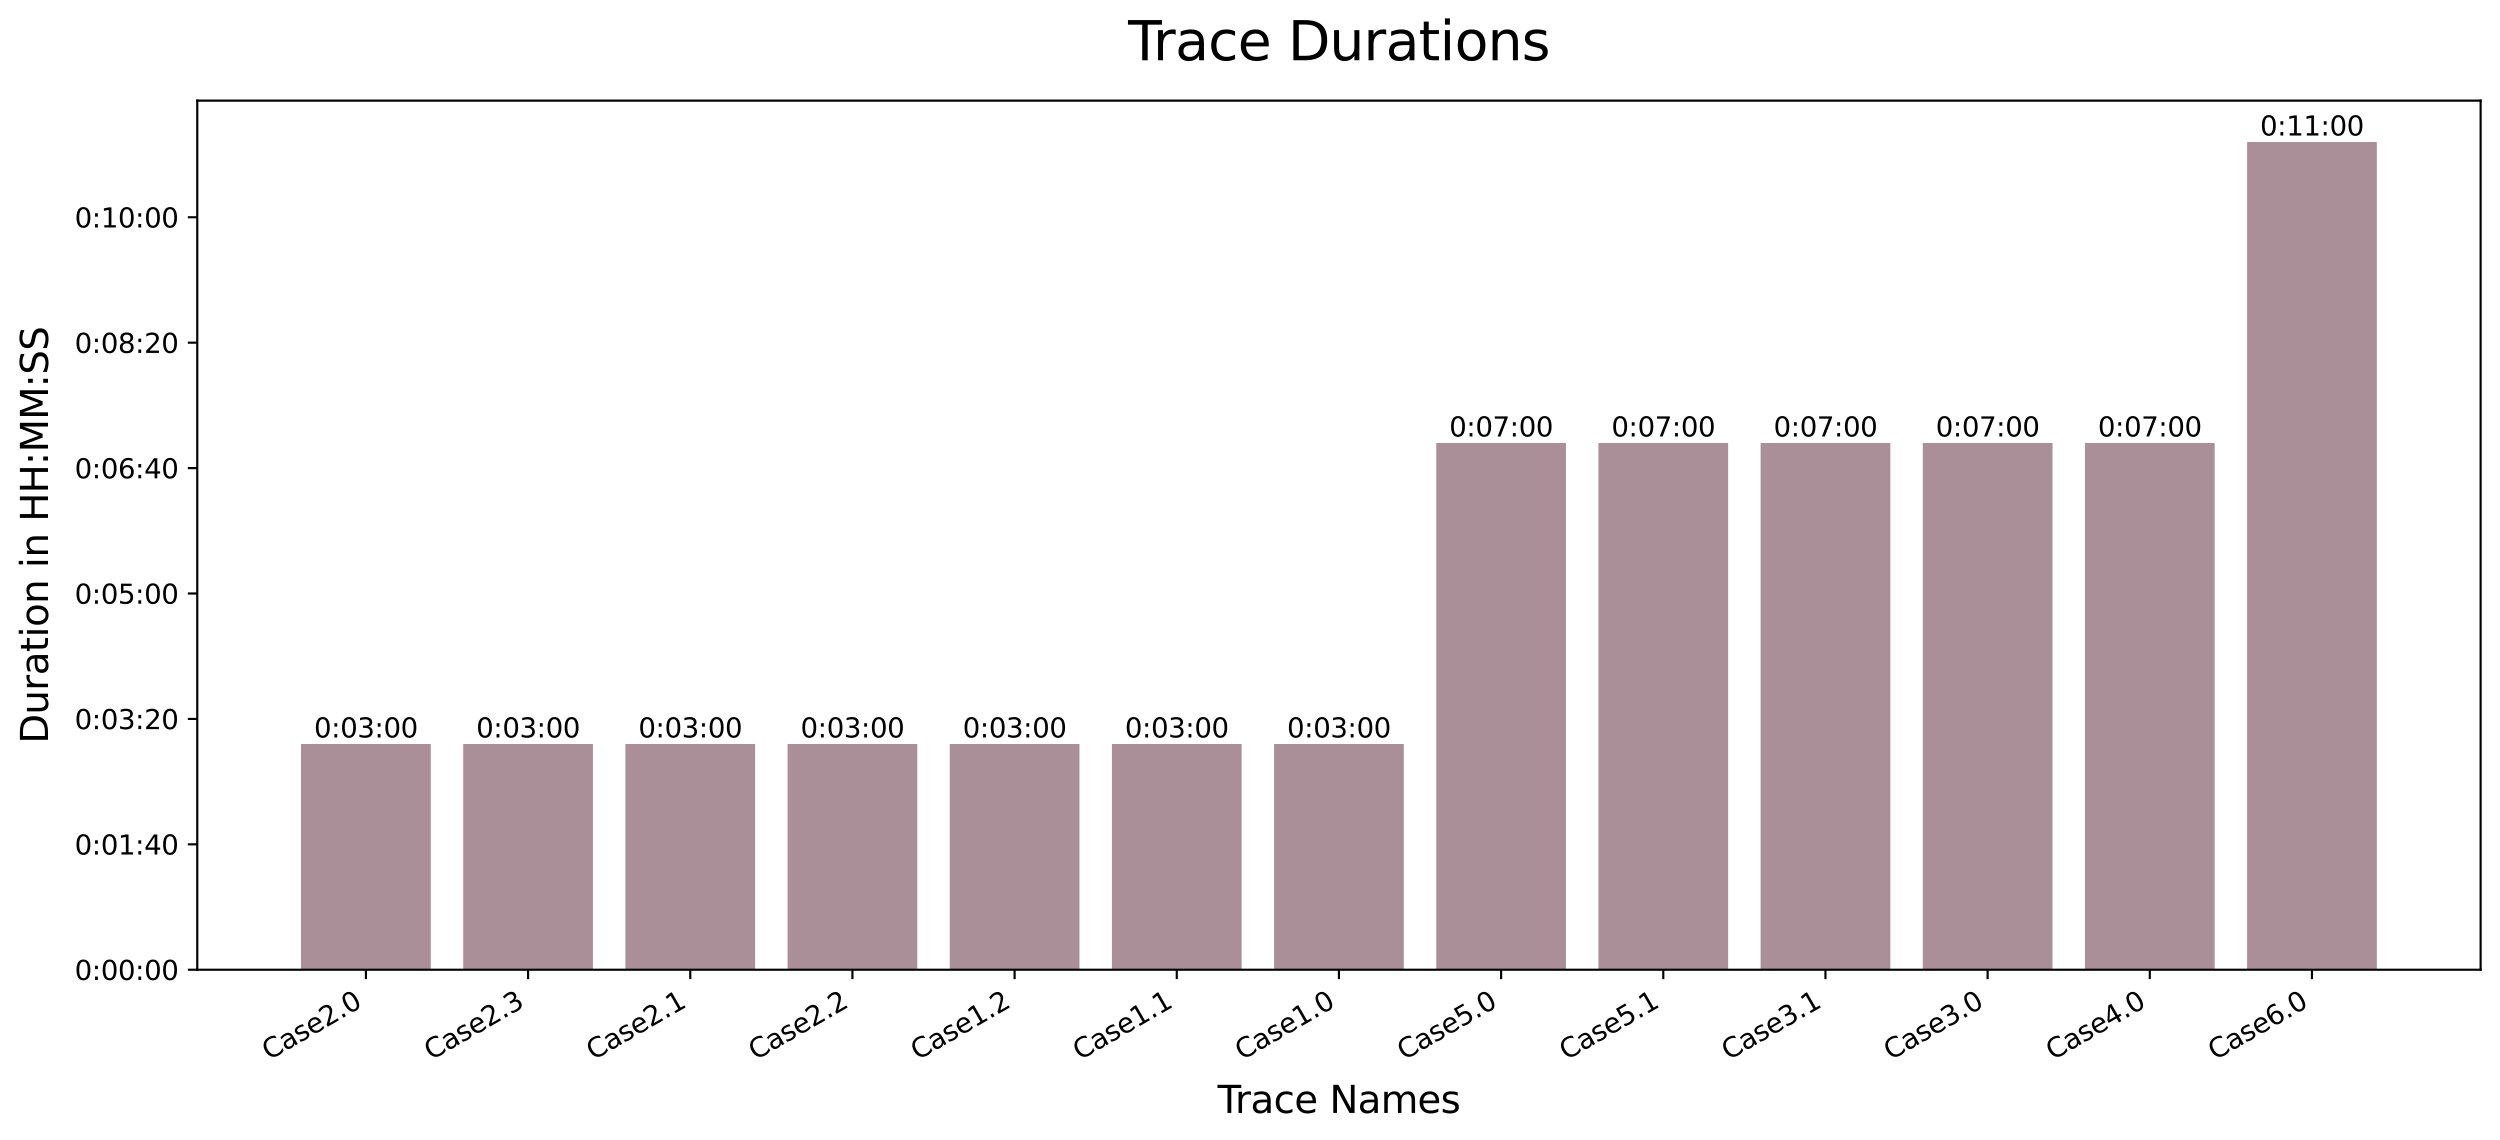 <?xml version="1.0" encoding="utf-8" standalone="no"?>
<!DOCTYPE svg PUBLIC "-//W3C//DTD SVG 1.1//EN"
  "http://www.w3.org/Graphics/SVG/1.1/DTD/svg11.dtd">
<svg xmlns:xlink="http://www.w3.org/1999/xlink" width="928.969pt" height="423.661pt" viewBox="0 0 928.969 423.661" xmlns="http://www.w3.org/2000/svg" version="1.1">
 <defs>
  <style type="text/css">*{stroke-linejoin: round; stroke-linecap: butt}</style>
 </defs>
 <g id="figure_1">
  <g id="patch_1">
   <path d="M 0 423.661 
L 928.969 423.661 
L 928.969 0 
L 0 0 
z
" style="fill: #ffffff"/>
  </g>
  <g id="axes_1">
   <g id="patch_2">
    <path d="M 73.299 360.342 
L 921.769 360.342 
L 921.769 37.397 
L 73.299 37.397 
z
" style="fill: #ffffff"/>
   </g>
   <g id="patch_3">
    <path d="M 111.866 360.342 
L 160.075 360.342 
L 160.075 276.46 
L 111.866 276.46 
z
" clip-path="url(#p7d3dde57c4)" style="fill: #855d6a; fill-opacity: 0.69"/>
   </g>
   <g id="patch_4">
    <path d="M 172.127 360.342 
L 220.335 360.342 
L 220.335 276.46 
L 172.127 276.46 
z
" clip-path="url(#p7d3dde57c4)" style="fill: #855d6a; fill-opacity: 0.69"/>
   </g>
   <g id="patch_5">
    <path d="M 232.387 360.342 
L 280.596 360.342 
L 280.596 276.46 
L 232.387 276.46 
z
" clip-path="url(#p7d3dde57c4)" style="fill: #855d6a; fill-opacity: 0.69"/>
   </g>
   <g id="patch_6">
    <path d="M 292.648 360.342 
L 340.857 360.342 
L 340.857 276.46 
L 292.648 276.46 
z
" clip-path="url(#p7d3dde57c4)" style="fill: #855d6a; fill-opacity: 0.69"/>
   </g>
   <g id="patch_7">
    <path d="M 352.909 360.342 
L 401.117 360.342 
L 401.117 276.46 
L 352.909 276.46 
z
" clip-path="url(#p7d3dde57c4)" style="fill: #855d6a; fill-opacity: 0.69"/>
   </g>
   <g id="patch_8">
    <path d="M 413.169 360.342 
L 461.378 360.342 
L 461.378 276.46 
L 413.169 276.46 
z
" clip-path="url(#p7d3dde57c4)" style="fill: #855d6a; fill-opacity: 0.69"/>
   </g>
   <g id="patch_9">
    <path d="M 473.43 360.342 
L 521.639 360.342 
L 521.639 276.46 
L 473.43 276.46 
z
" clip-path="url(#p7d3dde57c4)" style="fill: #855d6a; fill-opacity: 0.69"/>
   </g>
   <g id="patch_10">
    <path d="M 533.691 360.342 
L 581.899 360.342 
L 581.899 164.618 
L 533.691 164.618 
z
" clip-path="url(#p7d3dde57c4)" style="fill: #855d6a; fill-opacity: 0.69"/>
   </g>
   <g id="patch_11">
    <path d="M 593.951 360.342 
L 642.16 360.342 
L 642.16 164.618 
L 593.951 164.618 
z
" clip-path="url(#p7d3dde57c4)" style="fill: #855d6a; fill-opacity: 0.69"/>
   </g>
   <g id="patch_12">
    <path d="M 654.212 360.342 
L 702.421 360.342 
L 702.421 164.618 
L 654.212 164.618 
z
" clip-path="url(#p7d3dde57c4)" style="fill: #855d6a; fill-opacity: 0.69"/>
   </g>
   <g id="patch_13">
    <path d="M 714.473 360.342 
L 762.681 360.342 
L 762.681 164.618 
L 714.473 164.618 
z
" clip-path="url(#p7d3dde57c4)" style="fill: #855d6a; fill-opacity: 0.69"/>
   </g>
   <g id="patch_14">
    <path d="M 774.733 360.342 
L 822.942 360.342 
L 822.942 164.618 
L 774.733 164.618 
z
" clip-path="url(#p7d3dde57c4)" style="fill: #855d6a; fill-opacity: 0.69"/>
   </g>
   <g id="patch_15">
    <path d="M 834.994 360.342 
L 883.203 360.342 
L 883.203 52.775 
L 834.994 52.775 
z
" clip-path="url(#p7d3dde57c4)" style="fill: #855d6a; fill-opacity: 0.69"/>
   </g>
   <g id="matplotlib.axis_1">
    <g id="xtick_1">
     <g id="line2d_1">
      <defs>
       <path id="mfa3ca1aa68" d="M 0 0 
L 0 3.5 
" style="stroke: #000000; stroke-width: 0.8"/>
      </defs>
      <g>
       <use xlink:href="#mfa3ca1aa68" x="135.97" y="360.342" style="stroke: #000000; stroke-width: 0.8"/>
      </g>
     </g>
     <g id="text_1">
      <!-- Case2.0 -->
      <g transform="translate(99.963 394.111)rotate(-30)scale(0.1 -0.1)">
       <defs>
        <path id="DejaVuSans-43" d="M 4122 4306 
L 4122 3641 
Q 3803 3938 3442 4084 
Q 3081 4231 2675 4231 
Q 1875 4231 1450 3742 
Q 1025 3253 1025 2328 
Q 1025 1406 1450 917 
Q 1875 428 2675 428 
Q 3081 428 3442 575 
Q 3803 722 4122 1019 
L 4122 359 
Q 3791 134 3420 21 
Q 3050 -91 2638 -91 
Q 1578 -91 968 557 
Q 359 1206 359 2328 
Q 359 3453 968 4101 
Q 1578 4750 2638 4750 
Q 3056 4750 3426 4639 
Q 3797 4528 4122 4306 
z
" transform="scale(0.016)"/>
        <path id="DejaVuSans-61" d="M 2194 1759 
Q 1497 1759 1228 1600 
Q 959 1441 959 1056 
Q 959 750 1161 570 
Q 1363 391 1709 391 
Q 2188 391 2477 730 
Q 2766 1069 2766 1631 
L 2766 1759 
L 2194 1759 
z
M 3341 1997 
L 3341 0 
L 2766 0 
L 2766 531 
Q 2569 213 2275 61 
Q 1981 -91 1556 -91 
Q 1019 -91 701 211 
Q 384 513 384 1019 
Q 384 1609 779 1909 
Q 1175 2209 1959 2209 
L 2766 2209 
L 2766 2266 
Q 2766 2663 2505 2880 
Q 2244 3097 1772 3097 
Q 1472 3097 1187 3025 
Q 903 2953 641 2809 
L 641 3341 
Q 956 3463 1253 3523 
Q 1550 3584 1831 3584 
Q 2591 3584 2966 3190 
Q 3341 2797 3341 1997 
z
" transform="scale(0.016)"/>
        <path id="DejaVuSans-73" d="M 2834 3397 
L 2834 2853 
Q 2591 2978 2328 3040 
Q 2066 3103 1784 3103 
Q 1356 3103 1142 2972 
Q 928 2841 928 2578 
Q 928 2378 1081 2264 
Q 1234 2150 1697 2047 
L 1894 2003 
Q 2506 1872 2764 1633 
Q 3022 1394 3022 966 
Q 3022 478 2636 193 
Q 2250 -91 1575 -91 
Q 1294 -91 989 -36 
Q 684 19 347 128 
L 347 722 
Q 666 556 975 473 
Q 1284 391 1588 391 
Q 1994 391 2212 530 
Q 2431 669 2431 922 
Q 2431 1156 2273 1281 
Q 2116 1406 1581 1522 
L 1381 1569 
Q 847 1681 609 1914 
Q 372 2147 372 2553 
Q 372 3047 722 3315 
Q 1072 3584 1716 3584 
Q 2034 3584 2315 3537 
Q 2597 3491 2834 3397 
z
" transform="scale(0.016)"/>
        <path id="DejaVuSans-65" d="M 3597 1894 
L 3597 1613 
L 953 1613 
Q 991 1019 1311 708 
Q 1631 397 2203 397 
Q 2534 397 2845 478 
Q 3156 559 3463 722 
L 3463 178 
Q 3153 47 2828 -22 
Q 2503 -91 2169 -91 
Q 1331 -91 842 396 
Q 353 884 353 1716 
Q 353 2575 817 3079 
Q 1281 3584 2069 3584 
Q 2775 3584 3186 3129 
Q 3597 2675 3597 1894 
z
M 3022 2063 
Q 3016 2534 2758 2815 
Q 2500 3097 2075 3097 
Q 1594 3097 1305 2825 
Q 1016 2553 972 2059 
L 3022 2063 
z
" transform="scale(0.016)"/>
        <path id="DejaVuSans-32" d="M 1228 531 
L 3431 531 
L 3431 0 
L 469 0 
L 469 531 
Q 828 903 1448 1529 
Q 2069 2156 2228 2338 
Q 2531 2678 2651 2914 
Q 2772 3150 2772 3378 
Q 2772 3750 2511 3984 
Q 2250 4219 1831 4219 
Q 1534 4219 1204 4116 
Q 875 4013 500 3803 
L 500 4441 
Q 881 4594 1212 4672 
Q 1544 4750 1819 4750 
Q 2544 4750 2975 4387 
Q 3406 4025 3406 3419 
Q 3406 3131 3298 2873 
Q 3191 2616 2906 2266 
Q 2828 2175 2409 1742 
Q 1991 1309 1228 531 
z
" transform="scale(0.016)"/>
        <path id="DejaVuSans-2e" d="M 684 794 
L 1344 794 
L 1344 0 
L 684 0 
L 684 794 
z
" transform="scale(0.016)"/>
        <path id="DejaVuSans-30" d="M 2034 4250 
Q 1547 4250 1301 3770 
Q 1056 3291 1056 2328 
Q 1056 1369 1301 889 
Q 1547 409 2034 409 
Q 2525 409 2770 889 
Q 3016 1369 3016 2328 
Q 3016 3291 2770 3770 
Q 2525 4250 2034 4250 
z
M 2034 4750 
Q 2819 4750 3233 4129 
Q 3647 3509 3647 2328 
Q 3647 1150 3233 529 
Q 2819 -91 2034 -91 
Q 1250 -91 836 529 
Q 422 1150 422 2328 
Q 422 3509 836 4129 
Q 1250 4750 2034 4750 
z
" transform="scale(0.016)"/>
       </defs>
       <use xlink:href="#DejaVuSans-43"/>
       <use xlink:href="#DejaVuSans-61" x="69.824"/>
       <use xlink:href="#DejaVuSans-73" x="131.104"/>
       <use xlink:href="#DejaVuSans-65" x="183.203"/>
       <use xlink:href="#DejaVuSans-32" x="244.727"/>
       <use xlink:href="#DejaVuSans-2e" x="308.35"/>
       <use xlink:href="#DejaVuSans-30" x="340.137"/>
      </g>
     </g>
    </g>
    <g id="xtick_2">
     <g id="line2d_2">
      <g>
       <use xlink:href="#mfa3ca1aa68" x="196.231" y="360.342" style="stroke: #000000; stroke-width: 0.8"/>
      </g>
     </g>
     <g id="text_2">
      <!-- Case2.3 -->
      <g transform="translate(160.224 394.111)rotate(-30)scale(0.1 -0.1)">
       <defs>
        <path id="DejaVuSans-33" d="M 2597 2516 
Q 3050 2419 3304 2112 
Q 3559 1806 3559 1356 
Q 3559 666 3084 287 
Q 2609 -91 1734 -91 
Q 1441 -91 1130 -33 
Q 819 25 488 141 
L 488 750 
Q 750 597 1062 519 
Q 1375 441 1716 441 
Q 2309 441 2620 675 
Q 2931 909 2931 1356 
Q 2931 1769 2642 2001 
Q 2353 2234 1838 2234 
L 1294 2234 
L 1294 2753 
L 1863 2753 
Q 2328 2753 2575 2939 
Q 2822 3125 2822 3475 
Q 2822 3834 2567 4026 
Q 2313 4219 1838 4219 
Q 1578 4219 1281 4162 
Q 984 4106 628 3988 
L 628 4550 
Q 988 4650 1302 4700 
Q 1616 4750 1894 4750 
Q 2613 4750 3031 4423 
Q 3450 4097 3450 3541 
Q 3450 3153 3228 2886 
Q 3006 2619 2597 2516 
z
" transform="scale(0.016)"/>
       </defs>
       <use xlink:href="#DejaVuSans-43"/>
       <use xlink:href="#DejaVuSans-61" x="69.824"/>
       <use xlink:href="#DejaVuSans-73" x="131.104"/>
       <use xlink:href="#DejaVuSans-65" x="183.203"/>
       <use xlink:href="#DejaVuSans-32" x="244.727"/>
       <use xlink:href="#DejaVuSans-2e" x="308.35"/>
       <use xlink:href="#DejaVuSans-33" x="340.137"/>
      </g>
     </g>
    </g>
    <g id="xtick_3">
     <g id="line2d_3">
      <g>
       <use xlink:href="#mfa3ca1aa68" x="256.492" y="360.342" style="stroke: #000000; stroke-width: 0.8"/>
      </g>
     </g>
     <g id="text_3">
      <!-- Case2.1 -->
      <g transform="translate(220.485 394.111)rotate(-30)scale(0.1 -0.1)">
       <defs>
        <path id="DejaVuSans-31" d="M 794 531 
L 1825 531 
L 1825 4091 
L 703 3866 
L 703 4441 
L 1819 4666 
L 2450 4666 
L 2450 531 
L 3481 531 
L 3481 0 
L 794 0 
L 794 531 
z
" transform="scale(0.016)"/>
       </defs>
       <use xlink:href="#DejaVuSans-43"/>
       <use xlink:href="#DejaVuSans-61" x="69.824"/>
       <use xlink:href="#DejaVuSans-73" x="131.104"/>
       <use xlink:href="#DejaVuSans-65" x="183.203"/>
       <use xlink:href="#DejaVuSans-32" x="244.727"/>
       <use xlink:href="#DejaVuSans-2e" x="308.35"/>
       <use xlink:href="#DejaVuSans-31" x="340.137"/>
      </g>
     </g>
    </g>
    <g id="xtick_4">
     <g id="line2d_4">
      <g>
       <use xlink:href="#mfa3ca1aa68" x="316.752" y="360.342" style="stroke: #000000; stroke-width: 0.8"/>
      </g>
     </g>
     <g id="text_4">
      <!-- Case2.2 -->
      <g transform="translate(280.745 394.111)rotate(-30)scale(0.1 -0.1)">
       <use xlink:href="#DejaVuSans-43"/>
       <use xlink:href="#DejaVuSans-61" x="69.824"/>
       <use xlink:href="#DejaVuSans-73" x="131.104"/>
       <use xlink:href="#DejaVuSans-65" x="183.203"/>
       <use xlink:href="#DejaVuSans-32" x="244.727"/>
       <use xlink:href="#DejaVuSans-2e" x="308.35"/>
       <use xlink:href="#DejaVuSans-32" x="340.137"/>
      </g>
     </g>
    </g>
    <g id="xtick_5">
     <g id="line2d_5">
      <g>
       <use xlink:href="#mfa3ca1aa68" x="377.013" y="360.342" style="stroke: #000000; stroke-width: 0.8"/>
      </g>
     </g>
     <g id="text_5">
      <!-- Case1.2 -->
      <g transform="translate(341.006 394.111)rotate(-30)scale(0.1 -0.1)">
       <use xlink:href="#DejaVuSans-43"/>
       <use xlink:href="#DejaVuSans-61" x="69.824"/>
       <use xlink:href="#DejaVuSans-73" x="131.104"/>
       <use xlink:href="#DejaVuSans-65" x="183.203"/>
       <use xlink:href="#DejaVuSans-31" x="244.727"/>
       <use xlink:href="#DejaVuSans-2e" x="308.35"/>
       <use xlink:href="#DejaVuSans-32" x="340.137"/>
      </g>
     </g>
    </g>
    <g id="xtick_6">
     <g id="line2d_6">
      <g>
       <use xlink:href="#mfa3ca1aa68" x="437.274" y="360.342" style="stroke: #000000; stroke-width: 0.8"/>
      </g>
     </g>
     <g id="text_6">
      <!-- Case1.1 -->
      <g transform="translate(401.267 394.111)rotate(-30)scale(0.1 -0.1)">
       <use xlink:href="#DejaVuSans-43"/>
       <use xlink:href="#DejaVuSans-61" x="69.824"/>
       <use xlink:href="#DejaVuSans-73" x="131.104"/>
       <use xlink:href="#DejaVuSans-65" x="183.203"/>
       <use xlink:href="#DejaVuSans-31" x="244.727"/>
       <use xlink:href="#DejaVuSans-2e" x="308.35"/>
       <use xlink:href="#DejaVuSans-31" x="340.137"/>
      </g>
     </g>
    </g>
    <g id="xtick_7">
     <g id="line2d_7">
      <g>
       <use xlink:href="#mfa3ca1aa68" x="497.534" y="360.342" style="stroke: #000000; stroke-width: 0.8"/>
      </g>
     </g>
     <g id="text_7">
      <!-- Case1.0 -->
      <g transform="translate(461.527 394.111)rotate(-30)scale(0.1 -0.1)">
       <use xlink:href="#DejaVuSans-43"/>
       <use xlink:href="#DejaVuSans-61" x="69.824"/>
       <use xlink:href="#DejaVuSans-73" x="131.104"/>
       <use xlink:href="#DejaVuSans-65" x="183.203"/>
       <use xlink:href="#DejaVuSans-31" x="244.727"/>
       <use xlink:href="#DejaVuSans-2e" x="308.35"/>
       <use xlink:href="#DejaVuSans-30" x="340.137"/>
      </g>
     </g>
    </g>
    <g id="xtick_8">
     <g id="line2d_8">
      <g>
       <use xlink:href="#mfa3ca1aa68" x="557.795" y="360.342" style="stroke: #000000; stroke-width: 0.8"/>
      </g>
     </g>
     <g id="text_8">
      <!-- Case5.0 -->
      <g transform="translate(521.788 394.111)rotate(-30)scale(0.1 -0.1)">
       <defs>
        <path id="DejaVuSans-35" d="M 691 4666 
L 3169 4666 
L 3169 4134 
L 1269 4134 
L 1269 2991 
Q 1406 3038 1543 3061 
Q 1681 3084 1819 3084 
Q 2600 3084 3056 2656 
Q 3513 2228 3513 1497 
Q 3513 744 3044 326 
Q 2575 -91 1722 -91 
Q 1428 -91 1123 -41 
Q 819 9 494 109 
L 494 744 
Q 775 591 1075 516 
Q 1375 441 1709 441 
Q 2250 441 2565 725 
Q 2881 1009 2881 1497 
Q 2881 1984 2565 2268 
Q 2250 2553 1709 2553 
Q 1456 2553 1204 2497 
Q 953 2441 691 2322 
L 691 4666 
z
" transform="scale(0.016)"/>
       </defs>
       <use xlink:href="#DejaVuSans-43"/>
       <use xlink:href="#DejaVuSans-61" x="69.824"/>
       <use xlink:href="#DejaVuSans-73" x="131.104"/>
       <use xlink:href="#DejaVuSans-65" x="183.203"/>
       <use xlink:href="#DejaVuSans-35" x="244.727"/>
       <use xlink:href="#DejaVuSans-2e" x="308.35"/>
       <use xlink:href="#DejaVuSans-30" x="340.137"/>
      </g>
     </g>
    </g>
    <g id="xtick_9">
     <g id="line2d_9">
      <g>
       <use xlink:href="#mfa3ca1aa68" x="618.056" y="360.342" style="stroke: #000000; stroke-width: 0.8"/>
      </g>
     </g>
     <g id="text_9">
      <!-- Case5.1 -->
      <g transform="translate(582.049 394.111)rotate(-30)scale(0.1 -0.1)">
       <use xlink:href="#DejaVuSans-43"/>
       <use xlink:href="#DejaVuSans-61" x="69.824"/>
       <use xlink:href="#DejaVuSans-73" x="131.104"/>
       <use xlink:href="#DejaVuSans-65" x="183.203"/>
       <use xlink:href="#DejaVuSans-35" x="244.727"/>
       <use xlink:href="#DejaVuSans-2e" x="308.35"/>
       <use xlink:href="#DejaVuSans-31" x="340.137"/>
      </g>
     </g>
    </g>
    <g id="xtick_10">
     <g id="line2d_10">
      <g>
       <use xlink:href="#mfa3ca1aa68" x="678.316" y="360.342" style="stroke: #000000; stroke-width: 0.8"/>
      </g>
     </g>
     <g id="text_10">
      <!-- Case3.1 -->
      <g transform="translate(642.309 394.111)rotate(-30)scale(0.1 -0.1)">
       <use xlink:href="#DejaVuSans-43"/>
       <use xlink:href="#DejaVuSans-61" x="69.824"/>
       <use xlink:href="#DejaVuSans-73" x="131.104"/>
       <use xlink:href="#DejaVuSans-65" x="183.203"/>
       <use xlink:href="#DejaVuSans-33" x="244.727"/>
       <use xlink:href="#DejaVuSans-2e" x="308.35"/>
       <use xlink:href="#DejaVuSans-31" x="340.137"/>
      </g>
     </g>
    </g>
    <g id="xtick_11">
     <g id="line2d_11">
      <g>
       <use xlink:href="#mfa3ca1aa68" x="738.577" y="360.342" style="stroke: #000000; stroke-width: 0.8"/>
      </g>
     </g>
     <g id="text_11">
      <!-- Case3.0 -->
      <g transform="translate(702.57 394.111)rotate(-30)scale(0.1 -0.1)">
       <use xlink:href="#DejaVuSans-43"/>
       <use xlink:href="#DejaVuSans-61" x="69.824"/>
       <use xlink:href="#DejaVuSans-73" x="131.104"/>
       <use xlink:href="#DejaVuSans-65" x="183.203"/>
       <use xlink:href="#DejaVuSans-33" x="244.727"/>
       <use xlink:href="#DejaVuSans-2e" x="308.35"/>
       <use xlink:href="#DejaVuSans-30" x="340.137"/>
      </g>
     </g>
    </g>
    <g id="xtick_12">
     <g id="line2d_12">
      <g>
       <use xlink:href="#mfa3ca1aa68" x="798.838" y="360.342" style="stroke: #000000; stroke-width: 0.8"/>
      </g>
     </g>
     <g id="text_12">
      <!-- Case4.0 -->
      <g transform="translate(762.831 394.111)rotate(-30)scale(0.1 -0.1)">
       <defs>
        <path id="DejaVuSans-34" d="M 2419 4116 
L 825 1625 
L 2419 1625 
L 2419 4116 
z
M 2253 4666 
L 3047 4666 
L 3047 1625 
L 3713 1625 
L 3713 1100 
L 3047 1100 
L 3047 0 
L 2419 0 
L 2419 1100 
L 313 1100 
L 313 1709 
L 2253 4666 
z
" transform="scale(0.016)"/>
       </defs>
       <use xlink:href="#DejaVuSans-43"/>
       <use xlink:href="#DejaVuSans-61" x="69.824"/>
       <use xlink:href="#DejaVuSans-73" x="131.104"/>
       <use xlink:href="#DejaVuSans-65" x="183.203"/>
       <use xlink:href="#DejaVuSans-34" x="244.727"/>
       <use xlink:href="#DejaVuSans-2e" x="308.35"/>
       <use xlink:href="#DejaVuSans-30" x="340.137"/>
      </g>
     </g>
    </g>
    <g id="xtick_13">
     <g id="line2d_13">
      <g>
       <use xlink:href="#mfa3ca1aa68" x="859.098" y="360.342" style="stroke: #000000; stroke-width: 0.8"/>
      </g>
     </g>
     <g id="text_13">
      <!-- Case6.0 -->
      <g transform="translate(823.091 394.111)rotate(-30)scale(0.1 -0.1)">
       <defs>
        <path id="DejaVuSans-36" d="M 2113 2584 
Q 1688 2584 1439 2293 
Q 1191 2003 1191 1497 
Q 1191 994 1439 701 
Q 1688 409 2113 409 
Q 2538 409 2786 701 
Q 3034 994 3034 1497 
Q 3034 2003 2786 2293 
Q 2538 2584 2113 2584 
z
M 3366 4563 
L 3366 3988 
Q 3128 4100 2886 4159 
Q 2644 4219 2406 4219 
Q 1781 4219 1451 3797 
Q 1122 3375 1075 2522 
Q 1259 2794 1537 2939 
Q 1816 3084 2150 3084 
Q 2853 3084 3261 2657 
Q 3669 2231 3669 1497 
Q 3669 778 3244 343 
Q 2819 -91 2113 -91 
Q 1303 -91 875 529 
Q 447 1150 447 2328 
Q 447 3434 972 4092 
Q 1497 4750 2381 4750 
Q 2619 4750 2861 4703 
Q 3103 4656 3366 4563 
z
" transform="scale(0.016)"/>
       </defs>
       <use xlink:href="#DejaVuSans-43"/>
       <use xlink:href="#DejaVuSans-61" x="69.824"/>
       <use xlink:href="#DejaVuSans-73" x="131.104"/>
       <use xlink:href="#DejaVuSans-65" x="183.203"/>
       <use xlink:href="#DejaVuSans-36" x="244.727"/>
       <use xlink:href="#DejaVuSans-2e" x="308.35"/>
       <use xlink:href="#DejaVuSans-30" x="340.137"/>
      </g>
     </g>
    </g>
    <g id="text_14">
     <!-- Trace Names -->
     <g transform="translate(452.445 413.55)scale(0.14 -0.14)">
      <defs>
       <path id="DejaVuSans-54" d="M -19 4666 
L 3928 4666 
L 3928 4134 
L 2272 4134 
L 2272 0 
L 1638 0 
L 1638 4134 
L -19 4134 
L -19 4666 
z
" transform="scale(0.016)"/>
       <path id="DejaVuSans-72" d="M 2631 2963 
Q 2534 3019 2420 3045 
Q 2306 3072 2169 3072 
Q 1681 3072 1420 2755 
Q 1159 2438 1159 1844 
L 1159 0 
L 581 0 
L 581 3500 
L 1159 3500 
L 1159 2956 
Q 1341 3275 1631 3429 
Q 1922 3584 2338 3584 
Q 2397 3584 2469 3576 
Q 2541 3569 2628 3553 
L 2631 2963 
z
" transform="scale(0.016)"/>
       <path id="DejaVuSans-63" d="M 3122 3366 
L 3122 2828 
Q 2878 2963 2633 3030 
Q 2388 3097 2138 3097 
Q 1578 3097 1268 2742 
Q 959 2388 959 1747 
Q 959 1106 1268 751 
Q 1578 397 2138 397 
Q 2388 397 2633 464 
Q 2878 531 3122 666 
L 3122 134 
Q 2881 22 2623 -34 
Q 2366 -91 2075 -91 
Q 1284 -91 818 406 
Q 353 903 353 1747 
Q 353 2603 823 3093 
Q 1294 3584 2113 3584 
Q 2378 3584 2631 3529 
Q 2884 3475 3122 3366 
z
" transform="scale(0.016)"/>
       <path id="DejaVuSans-20" transform="scale(0.016)"/>
       <path id="DejaVuSans-4e" d="M 628 4666 
L 1478 4666 
L 3547 763 
L 3547 4666 
L 4159 4666 
L 4159 0 
L 3309 0 
L 1241 3903 
L 1241 0 
L 628 0 
L 628 4666 
z
" transform="scale(0.016)"/>
       <path id="DejaVuSans-6d" d="M 3328 2828 
Q 3544 3216 3844 3400 
Q 4144 3584 4550 3584 
Q 5097 3584 5394 3201 
Q 5691 2819 5691 2113 
L 5691 0 
L 5113 0 
L 5113 2094 
Q 5113 2597 4934 2840 
Q 4756 3084 4391 3084 
Q 3944 3084 3684 2787 
Q 3425 2491 3425 1978 
L 3425 0 
L 2847 0 
L 2847 2094 
Q 2847 2600 2669 2842 
Q 2491 3084 2119 3084 
Q 1678 3084 1418 2786 
Q 1159 2488 1159 1978 
L 1159 0 
L 581 0 
L 581 3500 
L 1159 3500 
L 1159 2956 
Q 1356 3278 1631 3431 
Q 1906 3584 2284 3584 
Q 2666 3584 2933 3390 
Q 3200 3197 3328 2828 
z
" transform="scale(0.016)"/>
      </defs>
      <use xlink:href="#DejaVuSans-54"/>
      <use xlink:href="#DejaVuSans-72" x="46.334"/>
      <use xlink:href="#DejaVuSans-61" x="87.447"/>
      <use xlink:href="#DejaVuSans-63" x="148.727"/>
      <use xlink:href="#DejaVuSans-65" x="203.707"/>
      <use xlink:href="#DejaVuSans-20" x="265.23"/>
      <use xlink:href="#DejaVuSans-4e" x="297.018"/>
      <use xlink:href="#DejaVuSans-61" x="371.822"/>
      <use xlink:href="#DejaVuSans-6d" x="433.102"/>
      <use xlink:href="#DejaVuSans-65" x="530.514"/>
      <use xlink:href="#DejaVuSans-73" x="592.037"/>
     </g>
    </g>
   </g>
   <g id="matplotlib.axis_2">
    <g id="ytick_1">
     <g id="line2d_14">
      <defs>
       <path id="mc465d73f4a" d="M 0 0 
L -3.5 0 
" style="stroke: #000000; stroke-width: 0.8"/>
      </defs>
      <g>
       <use xlink:href="#mc465d73f4a" x="73.299" y="360.342" style="stroke: #000000; stroke-width: 0.8"/>
      </g>
     </g>
     <g id="text_15">
      <!-- 0:00:00 -->
      <g transform="translate(27.749 364.142)scale(0.1 -0.1)">
       <defs>
        <path id="DejaVuSans-3a" d="M 750 794 
L 1409 794 
L 1409 0 
L 750 0 
L 750 794 
z
M 750 3309 
L 1409 3309 
L 1409 2516 
L 750 2516 
L 750 3309 
z
" transform="scale(0.016)"/>
       </defs>
       <use xlink:href="#DejaVuSans-30"/>
       <use xlink:href="#DejaVuSans-3a" x="63.623"/>
       <use xlink:href="#DejaVuSans-30" x="97.314"/>
       <use xlink:href="#DejaVuSans-30" x="160.938"/>
       <use xlink:href="#DejaVuSans-3a" x="224.561"/>
       <use xlink:href="#DejaVuSans-30" x="258.252"/>
       <use xlink:href="#DejaVuSans-30" x="321.875"/>
      </g>
     </g>
    </g>
    <g id="ytick_2">
     <g id="line2d_15">
      <g>
       <use xlink:href="#mc465d73f4a" x="73.299" y="313.741" style="stroke: #000000; stroke-width: 0.8"/>
      </g>
     </g>
     <g id="text_16">
      <!-- 0:01:40 -->
      <g transform="translate(27.749 317.54)scale(0.1 -0.1)">
       <use xlink:href="#DejaVuSans-30"/>
       <use xlink:href="#DejaVuSans-3a" x="63.623"/>
       <use xlink:href="#DejaVuSans-30" x="97.314"/>
       <use xlink:href="#DejaVuSans-31" x="160.938"/>
       <use xlink:href="#DejaVuSans-3a" x="224.561"/>
       <use xlink:href="#DejaVuSans-34" x="258.252"/>
       <use xlink:href="#DejaVuSans-30" x="321.875"/>
      </g>
     </g>
    </g>
    <g id="ytick_3">
     <g id="line2d_16">
      <g>
       <use xlink:href="#mc465d73f4a" x="73.299" y="267.14" style="stroke: #000000; stroke-width: 0.8"/>
      </g>
     </g>
     <g id="text_17">
      <!-- 0:03:20 -->
      <g transform="translate(27.749 270.939)scale(0.1 -0.1)">
       <use xlink:href="#DejaVuSans-30"/>
       <use xlink:href="#DejaVuSans-3a" x="63.623"/>
       <use xlink:href="#DejaVuSans-30" x="97.314"/>
       <use xlink:href="#DejaVuSans-33" x="160.938"/>
       <use xlink:href="#DejaVuSans-3a" x="224.561"/>
       <use xlink:href="#DejaVuSans-32" x="258.252"/>
       <use xlink:href="#DejaVuSans-30" x="321.875"/>
      </g>
     </g>
    </g>
    <g id="ytick_4">
     <g id="line2d_17">
      <g>
       <use xlink:href="#mc465d73f4a" x="73.299" y="220.539" style="stroke: #000000; stroke-width: 0.8"/>
      </g>
     </g>
     <g id="text_18">
      <!-- 0:05:00 -->
      <g transform="translate(27.749 224.338)scale(0.1 -0.1)">
       <use xlink:href="#DejaVuSans-30"/>
       <use xlink:href="#DejaVuSans-3a" x="63.623"/>
       <use xlink:href="#DejaVuSans-30" x="97.314"/>
       <use xlink:href="#DejaVuSans-35" x="160.938"/>
       <use xlink:href="#DejaVuSans-3a" x="224.561"/>
       <use xlink:href="#DejaVuSans-30" x="258.252"/>
       <use xlink:href="#DejaVuSans-30" x="321.875"/>
      </g>
     </g>
    </g>
    <g id="ytick_5">
     <g id="line2d_18">
      <g>
       <use xlink:href="#mc465d73f4a" x="73.299" y="173.938" style="stroke: #000000; stroke-width: 0.8"/>
      </g>
     </g>
     <g id="text_19">
      <!-- 0:06:40 -->
      <g transform="translate(27.749 177.737)scale(0.1 -0.1)">
       <use xlink:href="#DejaVuSans-30"/>
       <use xlink:href="#DejaVuSans-3a" x="63.623"/>
       <use xlink:href="#DejaVuSans-30" x="97.314"/>
       <use xlink:href="#DejaVuSans-36" x="160.938"/>
       <use xlink:href="#DejaVuSans-3a" x="224.561"/>
       <use xlink:href="#DejaVuSans-34" x="258.252"/>
       <use xlink:href="#DejaVuSans-30" x="321.875"/>
      </g>
     </g>
    </g>
    <g id="ytick_6">
     <g id="line2d_19">
      <g>
       <use xlink:href="#mc465d73f4a" x="73.299" y="127.337" style="stroke: #000000; stroke-width: 0.8"/>
      </g>
     </g>
     <g id="text_20">
      <!-- 0:08:20 -->
      <g transform="translate(27.749 131.136)scale(0.1 -0.1)">
       <defs>
        <path id="DejaVuSans-38" d="M 2034 2216 
Q 1584 2216 1326 1975 
Q 1069 1734 1069 1313 
Q 1069 891 1326 650 
Q 1584 409 2034 409 
Q 2484 409 2743 651 
Q 3003 894 3003 1313 
Q 3003 1734 2745 1975 
Q 2488 2216 2034 2216 
z
M 1403 2484 
Q 997 2584 770 2862 
Q 544 3141 544 3541 
Q 544 4100 942 4425 
Q 1341 4750 2034 4750 
Q 2731 4750 3128 4425 
Q 3525 4100 3525 3541 
Q 3525 3141 3298 2862 
Q 3072 2584 2669 2484 
Q 3125 2378 3379 2068 
Q 3634 1759 3634 1313 
Q 3634 634 3220 271 
Q 2806 -91 2034 -91 
Q 1263 -91 848 271 
Q 434 634 434 1313 
Q 434 1759 690 2068 
Q 947 2378 1403 2484 
z
M 1172 3481 
Q 1172 3119 1398 2916 
Q 1625 2713 2034 2713 
Q 2441 2713 2670 2916 
Q 2900 3119 2900 3481 
Q 2900 3844 2670 4047 
Q 2441 4250 2034 4250 
Q 1625 4250 1398 4047 
Q 1172 3844 1172 3481 
z
" transform="scale(0.016)"/>
       </defs>
       <use xlink:href="#DejaVuSans-30"/>
       <use xlink:href="#DejaVuSans-3a" x="63.623"/>
       <use xlink:href="#DejaVuSans-30" x="97.314"/>
       <use xlink:href="#DejaVuSans-38" x="160.938"/>
       <use xlink:href="#DejaVuSans-3a" x="224.561"/>
       <use xlink:href="#DejaVuSans-32" x="258.252"/>
       <use xlink:href="#DejaVuSans-30" x="321.875"/>
      </g>
     </g>
    </g>
    <g id="ytick_7">
     <g id="line2d_20">
      <g>
       <use xlink:href="#mc465d73f4a" x="73.299" y="80.736" style="stroke: #000000; stroke-width: 0.8"/>
      </g>
     </g>
     <g id="text_21">
      <!-- 0:10:00 -->
      <g transform="translate(27.749 84.535)scale(0.1 -0.1)">
       <use xlink:href="#DejaVuSans-30"/>
       <use xlink:href="#DejaVuSans-3a" x="63.623"/>
       <use xlink:href="#DejaVuSans-31" x="97.314"/>
       <use xlink:href="#DejaVuSans-30" x="160.938"/>
       <use xlink:href="#DejaVuSans-3a" x="224.561"/>
       <use xlink:href="#DejaVuSans-30" x="258.252"/>
       <use xlink:href="#DejaVuSans-30" x="321.875"/>
      </g>
     </g>
    </g>
    <g id="text_22">
     <!-- Duration in HH:MM:SS -->
     <g transform="translate(17.838 276.314)rotate(-90)scale(0.14 -0.14)">
      <defs>
       <path id="DejaVuSans-44" d="M 1259 4147 
L 1259 519 
L 2022 519 
Q 2988 519 3436 956 
Q 3884 1394 3884 2338 
Q 3884 3275 3436 3711 
Q 2988 4147 2022 4147 
L 1259 4147 
z
M 628 4666 
L 1925 4666 
Q 3281 4666 3915 4102 
Q 4550 3538 4550 2338 
Q 4550 1131 3912 565 
Q 3275 0 1925 0 
L 628 0 
L 628 4666 
z
" transform="scale(0.016)"/>
       <path id="DejaVuSans-75" d="M 544 1381 
L 544 3500 
L 1119 3500 
L 1119 1403 
Q 1119 906 1312 657 
Q 1506 409 1894 409 
Q 2359 409 2629 706 
Q 2900 1003 2900 1516 
L 2900 3500 
L 3475 3500 
L 3475 0 
L 2900 0 
L 2900 538 
Q 2691 219 2414 64 
Q 2138 -91 1772 -91 
Q 1169 -91 856 284 
Q 544 659 544 1381 
z
M 1991 3584 
L 1991 3584 
z
" transform="scale(0.016)"/>
       <path id="DejaVuSans-74" d="M 1172 4494 
L 1172 3500 
L 2356 3500 
L 2356 3053 
L 1172 3053 
L 1172 1153 
Q 1172 725 1289 603 
Q 1406 481 1766 481 
L 2356 481 
L 2356 0 
L 1766 0 
Q 1100 0 847 248 
Q 594 497 594 1153 
L 594 3053 
L 172 3053 
L 172 3500 
L 594 3500 
L 594 4494 
L 1172 4494 
z
" transform="scale(0.016)"/>
       <path id="DejaVuSans-69" d="M 603 3500 
L 1178 3500 
L 1178 0 
L 603 0 
L 603 3500 
z
M 603 4863 
L 1178 4863 
L 1178 4134 
L 603 4134 
L 603 4863 
z
" transform="scale(0.016)"/>
       <path id="DejaVuSans-6f" d="M 1959 3097 
Q 1497 3097 1228 2736 
Q 959 2375 959 1747 
Q 959 1119 1226 758 
Q 1494 397 1959 397 
Q 2419 397 2687 759 
Q 2956 1122 2956 1747 
Q 2956 2369 2687 2733 
Q 2419 3097 1959 3097 
z
M 1959 3584 
Q 2709 3584 3137 3096 
Q 3566 2609 3566 1747 
Q 3566 888 3137 398 
Q 2709 -91 1959 -91 
Q 1206 -91 779 398 
Q 353 888 353 1747 
Q 353 2609 779 3096 
Q 1206 3584 1959 3584 
z
" transform="scale(0.016)"/>
       <path id="DejaVuSans-6e" d="M 3513 2113 
L 3513 0 
L 2938 0 
L 2938 2094 
Q 2938 2591 2744 2837 
Q 2550 3084 2163 3084 
Q 1697 3084 1428 2787 
Q 1159 2491 1159 1978 
L 1159 0 
L 581 0 
L 581 3500 
L 1159 3500 
L 1159 2956 
Q 1366 3272 1645 3428 
Q 1925 3584 2291 3584 
Q 2894 3584 3203 3211 
Q 3513 2838 3513 2113 
z
" transform="scale(0.016)"/>
       <path id="DejaVuSans-48" d="M 628 4666 
L 1259 4666 
L 1259 2753 
L 3553 2753 
L 3553 4666 
L 4184 4666 
L 4184 0 
L 3553 0 
L 3553 2222 
L 1259 2222 
L 1259 0 
L 628 0 
L 628 4666 
z
" transform="scale(0.016)"/>
       <path id="DejaVuSans-4d" d="M 628 4666 
L 1569 4666 
L 2759 1491 
L 3956 4666 
L 4897 4666 
L 4897 0 
L 4281 0 
L 4281 4097 
L 3078 897 
L 2444 897 
L 1241 4097 
L 1241 0 
L 628 0 
L 628 4666 
z
" transform="scale(0.016)"/>
       <path id="DejaVuSans-53" d="M 3425 4513 
L 3425 3897 
Q 3066 4069 2747 4153 
Q 2428 4238 2131 4238 
Q 1616 4238 1336 4038 
Q 1056 3838 1056 3469 
Q 1056 3159 1242 3001 
Q 1428 2844 1947 2747 
L 2328 2669 
Q 3034 2534 3370 2195 
Q 3706 1856 3706 1288 
Q 3706 609 3251 259 
Q 2797 -91 1919 -91 
Q 1588 -91 1214 -16 
Q 841 59 441 206 
L 441 856 
Q 825 641 1194 531 
Q 1563 422 1919 422 
Q 2459 422 2753 634 
Q 3047 847 3047 1241 
Q 3047 1584 2836 1778 
Q 2625 1972 2144 2069 
L 1759 2144 
Q 1053 2284 737 2584 
Q 422 2884 422 3419 
Q 422 4038 858 4394 
Q 1294 4750 2059 4750 
Q 2388 4750 2728 4690 
Q 3069 4631 3425 4513 
z
" transform="scale(0.016)"/>
      </defs>
      <use xlink:href="#DejaVuSans-44"/>
      <use xlink:href="#DejaVuSans-75" x="77.002"/>
      <use xlink:href="#DejaVuSans-72" x="140.381"/>
      <use xlink:href="#DejaVuSans-61" x="181.494"/>
      <use xlink:href="#DejaVuSans-74" x="242.773"/>
      <use xlink:href="#DejaVuSans-69" x="281.982"/>
      <use xlink:href="#DejaVuSans-6f" x="309.766"/>
      <use xlink:href="#DejaVuSans-6e" x="370.947"/>
      <use xlink:href="#DejaVuSans-20" x="434.326"/>
      <use xlink:href="#DejaVuSans-69" x="466.113"/>
      <use xlink:href="#DejaVuSans-6e" x="493.896"/>
      <use xlink:href="#DejaVuSans-20" x="557.275"/>
      <use xlink:href="#DejaVuSans-48" x="589.062"/>
      <use xlink:href="#DejaVuSans-48" x="664.258"/>
      <use xlink:href="#DejaVuSans-3a" x="739.453"/>
      <use xlink:href="#DejaVuSans-4d" x="773.145"/>
      <use xlink:href="#DejaVuSans-4d" x="859.424"/>
      <use xlink:href="#DejaVuSans-3a" x="945.703"/>
      <use xlink:href="#DejaVuSans-53" x="979.395"/>
      <use xlink:href="#DejaVuSans-53" x="1042.871"/>
     </g>
    </g>
   </g>
   <g id="patch_16">
    <path d="M 73.299 360.342 
L 73.299 37.397 
" style="fill: none; stroke: #000000; stroke-width: 0.8; stroke-linejoin: miter; stroke-linecap: square"/>
   </g>
   <g id="patch_17">
    <path d="M 921.769 360.342 
L 921.769 37.397 
" style="fill: none; stroke: #000000; stroke-width: 0.8; stroke-linejoin: miter; stroke-linecap: square"/>
   </g>
   <g id="patch_18">
    <path d="M 73.299 360.342 
L 921.769 360.342 
" style="fill: none; stroke: #000000; stroke-width: 0.8; stroke-linejoin: miter; stroke-linecap: square"/>
   </g>
   <g id="patch_19">
    <path d="M 73.299 37.397 
L 921.769 37.397 
" style="fill: none; stroke: #000000; stroke-width: 0.8; stroke-linejoin: miter; stroke-linecap: square"/>
   </g>
   <g id="text_23">
    <!-- 0:03:00 -->
    <g transform="translate(116.695 274.038)scale(0.1 -0.1)">
     <use xlink:href="#DejaVuSans-30"/>
     <use xlink:href="#DejaVuSans-3a" x="63.623"/>
     <use xlink:href="#DejaVuSans-30" x="97.314"/>
     <use xlink:href="#DejaVuSans-33" x="160.938"/>
     <use xlink:href="#DejaVuSans-3a" x="224.561"/>
     <use xlink:href="#DejaVuSans-30" x="258.252"/>
     <use xlink:href="#DejaVuSans-30" x="321.875"/>
    </g>
   </g>
   <g id="text_24">
    <!-- 0:03:00 -->
    <g transform="translate(176.956 274.038)scale(0.1 -0.1)">
     <use xlink:href="#DejaVuSans-30"/>
     <use xlink:href="#DejaVuSans-3a" x="63.623"/>
     <use xlink:href="#DejaVuSans-30" x="97.314"/>
     <use xlink:href="#DejaVuSans-33" x="160.938"/>
     <use xlink:href="#DejaVuSans-3a" x="224.561"/>
     <use xlink:href="#DejaVuSans-30" x="258.252"/>
     <use xlink:href="#DejaVuSans-30" x="321.875"/>
    </g>
   </g>
   <g id="text_25">
    <!-- 0:03:00 -->
    <g transform="translate(237.217 274.038)scale(0.1 -0.1)">
     <use xlink:href="#DejaVuSans-30"/>
     <use xlink:href="#DejaVuSans-3a" x="63.623"/>
     <use xlink:href="#DejaVuSans-30" x="97.314"/>
     <use xlink:href="#DejaVuSans-33" x="160.938"/>
     <use xlink:href="#DejaVuSans-3a" x="224.561"/>
     <use xlink:href="#DejaVuSans-30" x="258.252"/>
     <use xlink:href="#DejaVuSans-30" x="321.875"/>
    </g>
   </g>
   <g id="text_26">
    <!-- 0:03:00 -->
    <g transform="translate(297.477 274.038)scale(0.1 -0.1)">
     <use xlink:href="#DejaVuSans-30"/>
     <use xlink:href="#DejaVuSans-3a" x="63.623"/>
     <use xlink:href="#DejaVuSans-30" x="97.314"/>
     <use xlink:href="#DejaVuSans-33" x="160.938"/>
     <use xlink:href="#DejaVuSans-3a" x="224.561"/>
     <use xlink:href="#DejaVuSans-30" x="258.252"/>
     <use xlink:href="#DejaVuSans-30" x="321.875"/>
    </g>
   </g>
   <g id="text_27">
    <!-- 0:03:00 -->
    <g transform="translate(357.738 274.038)scale(0.1 -0.1)">
     <use xlink:href="#DejaVuSans-30"/>
     <use xlink:href="#DejaVuSans-3a" x="63.623"/>
     <use xlink:href="#DejaVuSans-30" x="97.314"/>
     <use xlink:href="#DejaVuSans-33" x="160.938"/>
     <use xlink:href="#DejaVuSans-3a" x="224.561"/>
     <use xlink:href="#DejaVuSans-30" x="258.252"/>
     <use xlink:href="#DejaVuSans-30" x="321.875"/>
    </g>
   </g>
   <g id="text_28">
    <!-- 0:03:00 -->
    <g transform="translate(417.999 274.038)scale(0.1 -0.1)">
     <use xlink:href="#DejaVuSans-30"/>
     <use xlink:href="#DejaVuSans-3a" x="63.623"/>
     <use xlink:href="#DejaVuSans-30" x="97.314"/>
     <use xlink:href="#DejaVuSans-33" x="160.938"/>
     <use xlink:href="#DejaVuSans-3a" x="224.561"/>
     <use xlink:href="#DejaVuSans-30" x="258.252"/>
     <use xlink:href="#DejaVuSans-30" x="321.875"/>
    </g>
   </g>
   <g id="text_29">
    <!-- 0:03:00 -->
    <g transform="translate(478.259 274.038)scale(0.1 -0.1)">
     <use xlink:href="#DejaVuSans-30"/>
     <use xlink:href="#DejaVuSans-3a" x="63.623"/>
     <use xlink:href="#DejaVuSans-30" x="97.314"/>
     <use xlink:href="#DejaVuSans-33" x="160.938"/>
     <use xlink:href="#DejaVuSans-3a" x="224.561"/>
     <use xlink:href="#DejaVuSans-30" x="258.252"/>
     <use xlink:href="#DejaVuSans-30" x="321.875"/>
    </g>
   </g>
   <g id="text_30">
    <!-- 0:07:00 -->
    <g transform="translate(538.52 162.196)scale(0.1 -0.1)">
     <defs>
      <path id="DejaVuSans-37" d="M 525 4666 
L 3525 4666 
L 3525 4397 
L 1831 0 
L 1172 0 
L 2766 4134 
L 525 4134 
L 525 4666 
z
" transform="scale(0.016)"/>
     </defs>
     <use xlink:href="#DejaVuSans-30"/>
     <use xlink:href="#DejaVuSans-3a" x="63.623"/>
     <use xlink:href="#DejaVuSans-30" x="97.314"/>
     <use xlink:href="#DejaVuSans-37" x="160.938"/>
     <use xlink:href="#DejaVuSans-3a" x="224.561"/>
     <use xlink:href="#DejaVuSans-30" x="258.252"/>
     <use xlink:href="#DejaVuSans-30" x="321.875"/>
    </g>
   </g>
   <g id="text_31">
    <!-- 0:07:00 -->
    <g transform="translate(598.781 162.196)scale(0.1 -0.1)">
     <use xlink:href="#DejaVuSans-30"/>
     <use xlink:href="#DejaVuSans-3a" x="63.623"/>
     <use xlink:href="#DejaVuSans-30" x="97.314"/>
     <use xlink:href="#DejaVuSans-37" x="160.938"/>
     <use xlink:href="#DejaVuSans-3a" x="224.561"/>
     <use xlink:href="#DejaVuSans-30" x="258.252"/>
     <use xlink:href="#DejaVuSans-30" x="321.875"/>
    </g>
   </g>
   <g id="text_32">
    <!-- 0:07:00 -->
    <g transform="translate(659.041 162.196)scale(0.1 -0.1)">
     <use xlink:href="#DejaVuSans-30"/>
     <use xlink:href="#DejaVuSans-3a" x="63.623"/>
     <use xlink:href="#DejaVuSans-30" x="97.314"/>
     <use xlink:href="#DejaVuSans-37" x="160.938"/>
     <use xlink:href="#DejaVuSans-3a" x="224.561"/>
     <use xlink:href="#DejaVuSans-30" x="258.252"/>
     <use xlink:href="#DejaVuSans-30" x="321.875"/>
    </g>
   </g>
   <g id="text_33">
    <!-- 0:07:00 -->
    <g transform="translate(719.302 162.196)scale(0.1 -0.1)">
     <use xlink:href="#DejaVuSans-30"/>
     <use xlink:href="#DejaVuSans-3a" x="63.623"/>
     <use xlink:href="#DejaVuSans-30" x="97.314"/>
     <use xlink:href="#DejaVuSans-37" x="160.938"/>
     <use xlink:href="#DejaVuSans-3a" x="224.561"/>
     <use xlink:href="#DejaVuSans-30" x="258.252"/>
     <use xlink:href="#DejaVuSans-30" x="321.875"/>
    </g>
   </g>
   <g id="text_34">
    <!-- 0:07:00 -->
    <g transform="translate(779.563 162.196)scale(0.1 -0.1)">
     <use xlink:href="#DejaVuSans-30"/>
     <use xlink:href="#DejaVuSans-3a" x="63.623"/>
     <use xlink:href="#DejaVuSans-30" x="97.314"/>
     <use xlink:href="#DejaVuSans-37" x="160.938"/>
     <use xlink:href="#DejaVuSans-3a" x="224.561"/>
     <use xlink:href="#DejaVuSans-30" x="258.252"/>
     <use xlink:href="#DejaVuSans-30" x="321.875"/>
    </g>
   </g>
   <g id="text_35">
    <!-- 0:11:00 -->
    <g transform="translate(839.823 50.353)scale(0.1 -0.1)">
     <use xlink:href="#DejaVuSans-30"/>
     <use xlink:href="#DejaVuSans-3a" x="63.623"/>
     <use xlink:href="#DejaVuSans-31" x="97.314"/>
     <use xlink:href="#DejaVuSans-31" x="160.938"/>
     <use xlink:href="#DejaVuSans-3a" x="224.561"/>
     <use xlink:href="#DejaVuSans-30" x="258.252"/>
     <use xlink:href="#DejaVuSans-30" x="321.875"/>
    </g>
   </g>
   <g id="text_36">
    <!-- Trace Durations -->
    <g transform="translate(419.192 22.397)scale(0.2 -0.2)">
     <use xlink:href="#DejaVuSans-54"/>
     <use xlink:href="#DejaVuSans-72" x="46.334"/>
     <use xlink:href="#DejaVuSans-61" x="87.447"/>
     <use xlink:href="#DejaVuSans-63" x="148.727"/>
     <use xlink:href="#DejaVuSans-65" x="203.707"/>
     <use xlink:href="#DejaVuSans-20" x="265.23"/>
     <use xlink:href="#DejaVuSans-44" x="297.018"/>
     <use xlink:href="#DejaVuSans-75" x="374.02"/>
     <use xlink:href="#DejaVuSans-72" x="437.398"/>
     <use xlink:href="#DejaVuSans-61" x="478.512"/>
     <use xlink:href="#DejaVuSans-74" x="539.791"/>
     <use xlink:href="#DejaVuSans-69" x="579"/>
     <use xlink:href="#DejaVuSans-6f" x="606.783"/>
     <use xlink:href="#DejaVuSans-6e" x="667.965"/>
     <use xlink:href="#DejaVuSans-73" x="731.344"/>
    </g>
   </g>
  </g>
 </g>
 <defs>
  <clipPath id="p7d3dde57c4">
   <rect x="73.299" y="37.397" width="848.47" height="322.945"/>
  </clipPath>
 </defs>
</svg>
